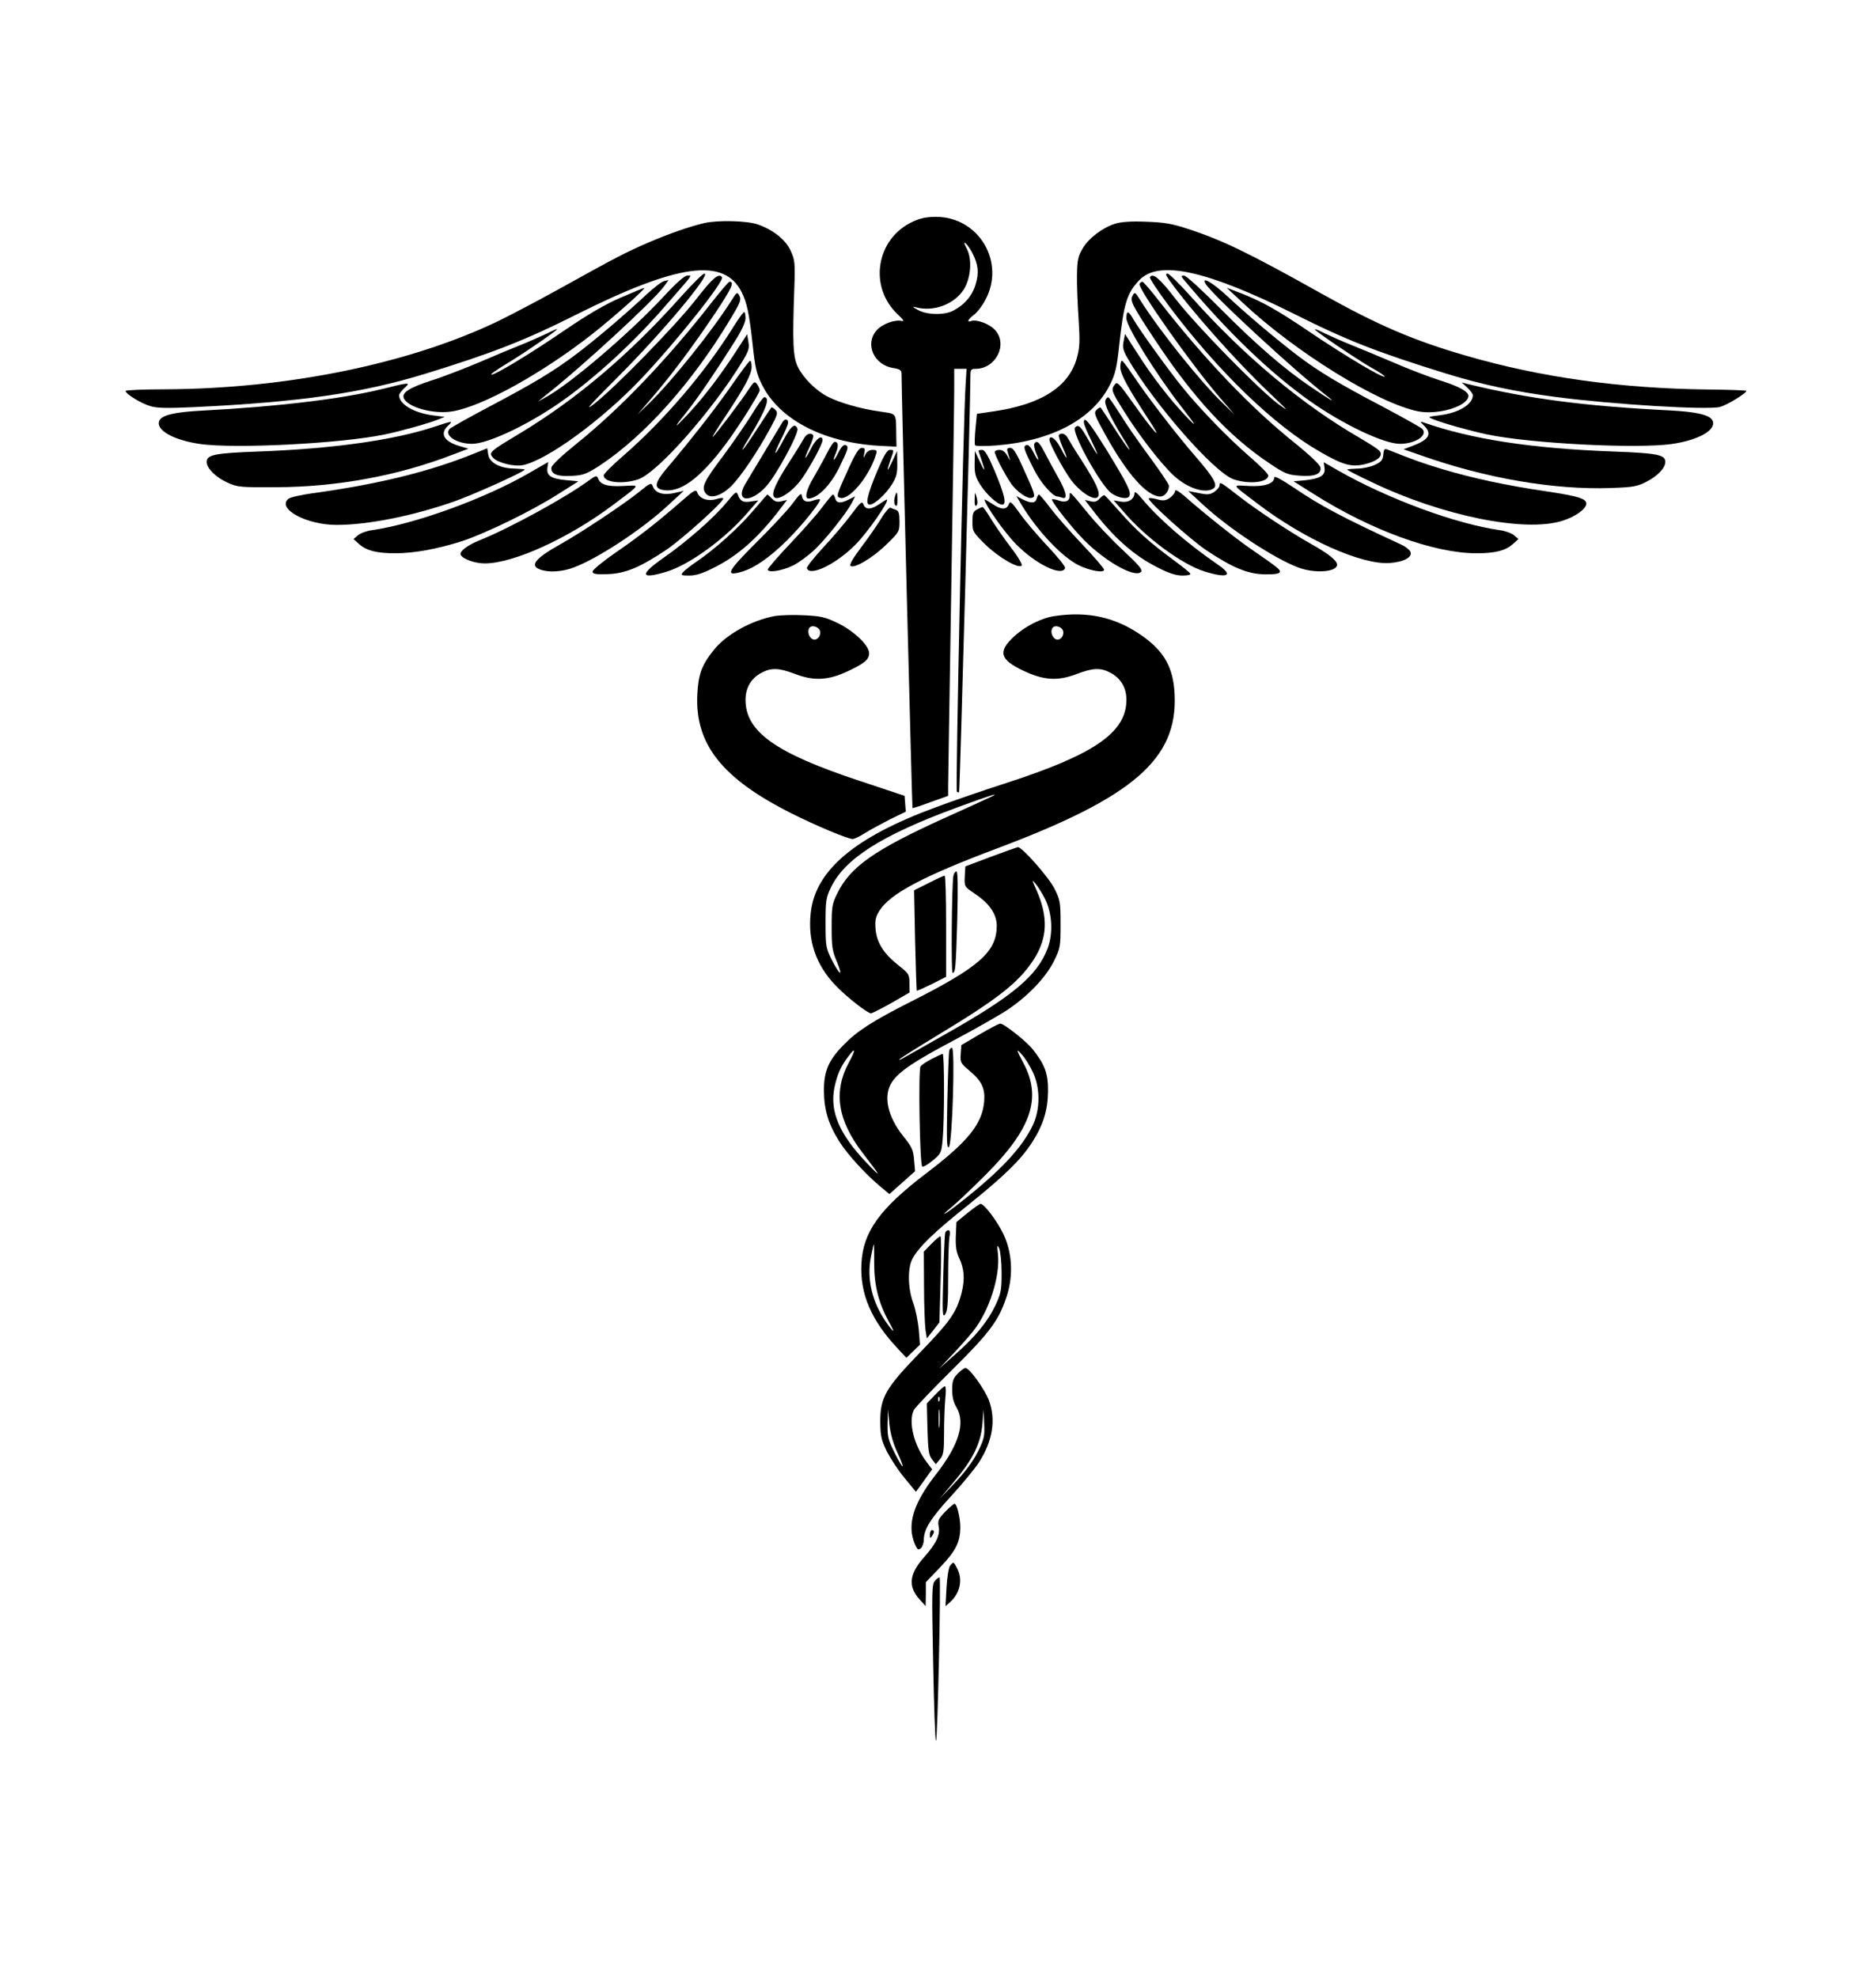 <?xml version="1.0" standalone="no"?>
<!DOCTYPE svg PUBLIC "-//W3C//DTD SVG 20010904//EN"
 "http://www.w3.org/TR/2001/REC-SVG-20010904/DTD/svg10.dtd">
<svg version="1.0" xmlns="http://www.w3.org/2000/svg"
 width="926pt" height="976pt" viewBox="0 0 926 976"
 preserveAspectRatio="xMidYMid meet">

<g transform="translate(0,976) scale(0.1,-0.1)"
fill="#000000" stroke="none">
<path d="M4505 8666 c-181 -84 -219 -322 -73 -458 26 -24 33 -35 20 -32 -34 9
-99 -15 -126 -47 -58 -68 -12 -170 83 -185 33 -5 41 -11 41 -28 -1 -53 52
-2141 54 -2143 1 -2 41 11 89 29 l87 31 0 46 c0 25 7 451 15 946 8 495 15 948
15 1008 l0 107 31 0 30 0 -5 -82 c-11 -156 -50 -1998 -43 -2004 4 -4 9 -5 11
-3 4 4 56 1924 56 2052 0 33 3 37 25 37 99 0 160 117 99 189 -26 31 -93 57
-120 47 -24 -9 -16 9 14 31 15 11 40 43 55 72 102 186 -31 411 -243 411 -47 0
-79 -7 -115 -24z m295 -155 c29 -58 33 -96 16 -153 -16 -57 -56 -103 -113
-132 -45 -22 -129 -20 -173 5 -26 14 -28 18 -10 13 86 -24 188 13 236 86 36
55 44 150 16 203 -14 27 -16 34 -5 26 8 -7 23 -29 33 -48z"/>
<path d="M3475 8659 c-71 -17 -168 -50 -275 -96 -113 -49 -152 -69 -444 -231
-105 -58 -240 -129 -300 -158 -440 -210 -1038 -332 -1640 -335 -108 0 -196 -4
-196 -8 0 -15 77 -62 122 -75 33 -10 83 -11 213 -5 527 25 832 69 1145 165
325 100 491 164 741 290 505 253 732 284 819 114 27 -53 38 -106 55 -259 12
-112 19 -145 45 -197 88 -179 316 -294 605 -305 l60 -3 -1 55 c-2 117 6 105
-85 119 -92 13 -195 43 -252 72 -58 29 -122 93 -148 146 -25 51 -28 119 -18
397 4 118 2 134 -18 177 -24 54 -85 103 -161 130 -52 19 -198 23 -267 7z"/>
<path d="M5504 8656 c-63 -20 -131 -72 -160 -122 -23 -39 -27 -58 -28 -132 -1
-48 3 -145 8 -217 7 -112 6 -139 -9 -193 -40 -141 -176 -228 -412 -262 l-81
-12 -7 -73 c-4 -40 -5 -77 -2 -82 3 -5 49 -5 104 -1 276 22 479 131 563 302
26 52 33 85 45 197 22 202 38 253 98 316 96 102 334 49 771 -169 257 -129 407
-187 746 -292 179 -55 341 -89 541 -115 280 -37 748 -65 809 -49 34 9 130 67
130 79 0 3 -84 6 -187 7 -432 5 -826 59 -1197 167 -259 75 -434 150 -711 305
-361 202 -491 265 -663 321 -79 26 -117 32 -207 35 -74 3 -123 -1 -151 -10z"/>
<path d="M3363 8298 c-257 -288 -516 -507 -798 -677 -150 -90 -154 -94 -131
-120 23 -25 105 -45 148 -36 120 26 386 220 578 421 170 178 416 486 404 506
-15 23 -47 -4 -129 -110 -99 -127 -402 -438 -505 -517 -48 -37 -19 -4 110 125
225 224 473 520 437 520 -8 0 -59 -51 -114 -112z"/>
<path d="M5770 8380 c104 -146 327 -398 495 -558 96 -91 102 -98 45 -56 -100
75 -404 386 -505 516 -82 106 -114 133 -129 110 -3 -5 40 -69 94 -142 243
-323 520 -591 747 -720 111 -64 153 -76 218 -61 62 14 95 42 75 65 -6 9 -49
36 -93 62 -288 166 -577 407 -839 701 -56 62 -107 113 -115 113 -11 0 -9 -7 7
-30z"/>
<path d="M3276 8297 c-170 -183 -468 -437 -587 -500 l-34 -18 29 23 c181 141
545 476 596 548 l20 28 -22 -5 c-13 -3 -52 -34 -88 -67 -91 -86 -250 -222
-345 -293 -111 -84 -209 -143 -425 -257 -102 -54 -191 -104 -199 -111 -33 -31
31 -75 109 -75 79 0 279 95 440 208 168 118 360 294 518 477 140 160 129 145
104 145 -13 0 -54 -36 -116 -103z"/>
<path d="M5841 8383 c215 -258 430 -465 629 -605 161 -113 361 -208 440 -208
78 0 142 44 109 75 -8 7 -97 57 -199 111 -212 111 -311 171 -413 248 -100 76
-250 202 -343 289 -77 72 -135 106 -114 68 26 -49 441 -432 605 -559 46 -36 9
-15 -85 49 -129 87 -268 207 -446 386 -89 90 -169 163 -179 163 -16 0 -16 -2
-4 -17z"/>
<path d="M3510 8264 c-215 -276 -450 -521 -660 -690 -78 -63 -126 -108 -128
-121 -5 -32 30 -46 103 -41 55 3 72 10 137 52 220 146 454 407 641 718 51 84
57 99 47 118 -11 21 -13 20 -39 -22 -96 -152 -299 -404 -407 -508 l-57 -55 69
80 c95 110 203 254 313 418 82 123 98 157 72 157 -5 0 -45 -48 -91 -106z"/>
<path d="M5625 8360 c-12 -20 256 -400 399 -565 l69 -80 -57 55 c-108 104
-311 356 -407 508 -26 42 -28 43 -39 22 -13 -24 -1 -48 113 -220 188 -284 364
-474 564 -607 73 -49 89 -56 146 -60 74 -6 110 7 105 40 -2 13 -50 59 -128
122 -215 172 -442 410 -662 691 -44 57 -84 104 -89 104 -4 0 -11 -4 -14 -10z"/>
<path d="M3065 8292 c-77 -33 -161 -82 -280 -163 -171 -117 -352 -226 -360
-217 -3 3 28 24 67 48 80 47 258 169 258 176 0 2 -22 -7 -49 -21 -28 -13 -85
-39 -128 -56 -43 -17 -139 -57 -213 -89 -74 -31 -180 -72 -235 -89 -104 -34
-142 -58 -132 -85 18 -46 147 -81 239 -66 148 24 442 186 693 383 103 81 266
226 255 226 -3 1 -54 -21 -115 -47z"/>
<path d="M6130 8270 c262 -247 677 -503 872 -540 95 -18 237 23 246 73 5 23
-44 50 -146 82 -47 15 -147 53 -221 85 -75 32 -171 72 -214 89 -43 17 -100 43
-128 56 -27 14 -49 23 -49 20 0 -8 201 -144 277 -188 40 -22 71 -43 68 -45 -9
-9 -189 98 -363 215 -171 116 -246 158 -367 204 l-50 19 75 -70z"/>
<path d="M3620 8147 c-140 -225 -343 -462 -547 -639 -51 -44 -93 -86 -93 -94
0 -35 95 -45 171 -19 96 34 365 338 513 581 32 53 36 67 30 98 l-6 37 -59 -91
c-77 -118 -162 -229 -239 -310 -68 -72 -67 -65 4 23 50 62 150 210 234 344 33
52 52 94 52 113 0 16 -3 30 -7 30 -5 -1 -28 -33 -53 -73z"/>
<path d="M5560 8189 c0 -40 145 -273 269 -433 79 -101 85 -113 21 -46 -78 83
-163 192 -238 310 l-59 92 -7 -37 c-6 -29 -2 -45 20 -83 130 -224 426 -563
523 -597 76 -26 171 -16 171 19 0 8 -42 50 -93 94 -104 90 -243 233 -328 338
-68 83 -213 284 -243 336 -26 46 -36 48 -36 7z"/>
<path d="M3615 7864 c-75 -109 -201 -270 -322 -413 -59 -69 -66 -97 -28 -107
87 -22 188 51 321 230 63 85 164 246 164 261 0 6 -6 19 -13 29 -12 16 -15 14
-42 -26 -39 -60 -166 -227 -177 -234 -5 -3 22 41 60 98 98 147 132 211 132
247 0 17 -3 31 -7 31 -5 0 -44 -53 -88 -116z"/>
<path d="M5530 7948 c0 -34 39 -105 143 -263 77 -118 18 -53 -85 93 -65 91
-74 101 -85 85 -20 -26 -17 -33 43 -129 78 -125 186 -264 248 -321 67 -62 154
-90 195 -64 24 16 4 53 -90 161 -96 111 -234 290 -309 402 -25 37 -48 68 -52
68 -5 0 -8 -14 -8 -32z"/>
<path d="M1880 7839 c-197 -48 -516 -86 -880 -105 -137 -7 -203 -22 -214 -51
-18 -45 70 -95 203 -114 173 -24 690 2 909 47 82 17 221 56 267 75 l30 12 -55
7 c-96 12 -170 55 -170 100 0 6 12 22 26 35 33 30 29 30 -116 -6z"/>
<path d="M7243 7847 c15 -14 27 -31 27 -37 0 -45 -70 -88 -164 -99 -60 -8 -61
-8 -31 -20 46 -19 185 -58 267 -75 219 -45 736 -71 909 -47 133 19 221 69 203
114 -11 29 -77 45 -214 52 -421 21 -699 58 -995 130 l-30 8 28 -26z"/>
<path d="M3711 7715 c-29 -46 -92 -138 -141 -204 -96 -127 -109 -155 -87 -185
22 -30 76 -14 127 36 47 47 128 167 190 281 39 72 41 80 27 95 -9 9 -18 14
-20 11 -2 -2 -33 -50 -70 -106 -73 -114 -100 -140 -37 -39 81 134 104 196 72
196 -5 0 -33 -38 -61 -85z"/>
<path d="M5456 7784 c-6 -17 23 -80 84 -180 63 -101 36 -75 -37 39 -37 56 -68
104 -70 106 -2 3 -11 -3 -20 -11 -15 -15 -11 -25 43 -123 108 -195 206 -305
271 -305 22 0 43 26 43 53 0 8 -43 71 -95 142 -52 70 -118 165 -146 211 -29
46 -55 84 -59 84 -4 0 -11 -7 -14 -16z"/>
<path d="M3863 7678 c-29 -48 -169 -280 -186 -309 -49 -85 27 -93 103 -11 51
55 165 265 156 287 -11 30 -32 13 -66 -51 -47 -89 -60 -94 -16 -5 20 39 36 77
36 86 0 18 -16 20 -27 3z"/>
<path d="M5350 7676 c0 -9 16 -48 35 -86 19 -39 33 -70 31 -70 -3 0 -21 29
-41 65 -41 72 -51 83 -68 66 -21 -21 124 -283 178 -324 35 -25 83 -33 90 -14
9 21 -12 62 -113 227 -86 138 -112 170 -112 136z"/>
<path d="M2140 7653 c-197 -65 -502 -108 -867 -121 -215 -8 -253 -16 -253 -52
0 -30 46 -76 102 -101 50 -23 64 -24 243 -23 298 1 603 57 873 162 l74 28 -44
13 c-77 23 -99 61 -56 101 27 25 22 24 -72 -7z"/>
<path d="M7028 7661 c42 -41 27 -70 -53 -100 l-47 -18 89 -31 c317 -112 654
-170 935 -160 108 4 129 7 175 31 55 28 93 68 93 98 0 35 -39 43 -255 51 -408
15 -704 61 -943 145 -13 4 -12 1 6 -16z"/>
<path d="M3969 7598 c-7 -13 -38 -64 -70 -113 -70 -109 -91 -156 -79 -176 16
-25 92 24 138 89 45 65 102 171 102 190 0 30 -32 8 -55 -38 -33 -66 -41 -64
-10 2 13 28 22 55 19 60 -10 15 -33 8 -45 -14z"/>
<path d="M5227 7614 c-3 -3 5 -30 18 -60 30 -68 24 -70 -10 -4 -22 44 -55 68
-55 40 0 -18 61 -133 102 -192 46 -65 122 -114 138 -89 12 20 -9 67 -79 176
-32 49 -63 100 -70 113 -11 21 -31 29 -44 16z"/>
<path d="M4081 7522 c-16 -32 -46 -85 -65 -118 -35 -58 -46 -104 -26 -104 44
0 106 62 150 148 47 96 51 109 34 116 -9 3 -21 -8 -34 -34 -25 -50 -34 -52
-14 -5 14 35 12 55 -6 55 -6 0 -23 -26 -39 -58z"/>
<path d="M5105 7570 c-3 -5 1 -25 9 -45 20 -47 11 -45 -14 5 -13 26 -25 37
-34 34 -17 -7 -13 -20 38 -121 31 -63 92 -133 116 -133 4 0 15 -3 24 -6 28
-11 18 33 -23 104 -21 37 -50 91 -65 120 -26 51 -39 62 -51 42z"/>
<path d="M2345 7524 c-217 -89 -475 -153 -803 -198 -57 -8 -110 -20 -118 -27
-59 -49 88 -129 237 -129 154 0 372 43 579 115 95 33 350 148 350 158 0 2 -23
4 -51 5 -72 1 -123 29 -129 69 l-5 31 -60 -24z"/>
<path d="M4188 7447 c-59 -130 -61 -137 -43 -143 44 -17 146 104 179 214 6 19
4 22 -17 22 -15 0 -28 -8 -35 -22 -11 -22 -11 -21 -6 5 5 22 3 27 -12 27 -14
0 -31 -26 -66 -103z"/>
<path d="M4973 7533 c2 -10 8 -27 11 -38 4 -11 -1 -5 -10 13 -12 22 -25 32
-41 32 -13 0 -23 -5 -23 -10 0 -14 46 -105 78 -152 28 -43 85 -83 107 -74 18
6 14 18 -48 154 -31 69 -46 92 -60 92 -14 0 -18 -5 -14 -17z"/>
<path d="M6828 7517 c-2 -26 -10 -36 -40 -50 -20 -10 -60 -19 -87 -19 -28 -1
-51 -3 -51 -5 0 -3 55 -31 123 -63 347 -166 752 -248 938 -190 65 20 119 59
119 85 0 25 -41 37 -200 61 -192 28 -360 64 -510 109 -100 30 -141 45 -267 95
-19 8 -22 6 -25 -23z"/>
<path d="M4331 7438 c-50 -119 -61 -168 -38 -168 23 0 77 49 109 99 23 37 28
55 27 105 l-1 61 -23 -50 c-27 -58 -31 -56 -10 5 19 52 19 50 -3 50 -13 0 -29
-27 -61 -102z"/>
<path d="M4830 7536 c0 -2 7 -23 15 -46 21 -61 17 -63 -10 -5 l-23 50 -1 -61
c-1 -50 4 -68 27 -105 32 -50 86 -99 109 -99 23 0 12 49 -38 168 -32 75 -48
102 -61 102 -10 0 -18 -2 -18 -4z"/>
<path d="M2610 7425 c-220 -127 -561 -250 -773 -281 -26 -3 -58 -15 -70 -25
l-22 -19 28 -25 c36 -32 86 -45 178 -45 95 0 213 22 333 61 117 39 343 149
471 231 l100 63 -62 6 c-74 7 -96 22 -91 61 3 15 4 28 4 28 -1 0 -44 -25 -96
-55z"/>
<path d="M6538 7450 c5 -36 -22 -52 -98 -60 l-55 -5 100 -63 c283 -179 594
-292 803 -292 93 0 143 13 179 45 l28 25 -22 19 c-12 10 -44 22 -70 25 -218
31 -552 154 -799 295 l-70 40 4 -29z"/>
<path d="M2905 7388 c-114 -84 -393 -236 -538 -294 -62 -25 -103 -57 -92 -73
12 -21 71 -41 118 -41 143 0 417 126 635 290 139 105 134 96 48 92 -77 -4
-112 6 -124 37 -6 16 -11 15 -47 -11z"/>
<path d="M6290 7405 c0 -31 -46 -47 -125 -43 -86 4 -91 14 42 -87 230 -176
514 -303 653 -293 71 5 115 30 101 57 -6 10 -25 25 -43 33 -288 133 -404 194
-535 284 -57 38 -93 57 -93 49z"/>
<path d="M3150 7329 c-78 -62 -286 -200 -390 -258 -119 -67 -146 -102 -94
-121 41 -16 109 -12 166 10 121 45 342 191 468 309 l75 69 -47 -11 c-55 -12
-94 0 -106 34 -7 19 -12 17 -72 -32z"/>
<path d="M6020 7366 c0 -9 -12 -23 -26 -33 -22 -14 -34 -15 -77 -6 l-52 10 75
-69 c127 -117 348 -263 468 -308 81 -31 192 -23 192 14 0 20 -46 56 -127 101
-101 57 -258 160 -348 229 -102 79 -105 81 -105 62z"/>
<path d="M3366 7289 c-117 -102 -204 -171 -325 -254 -64 -44 -116 -87 -116
-95 0 -12 15 -15 74 -13 86 3 156 31 287 118 77 51 284 237 284 255 0 5 -16 3
-35 -3 -41 -12 -81 2 -93 32 -6 18 -14 14 -76 -40z"/>
<path d="M5800 7336 c0 -8 -12 -23 -26 -33 -21 -14 -33 -15 -65 -6 -21 6 -39
7 -39 3 0 -18 208 -204 284 -255 131 -87 204 -117 288 -119 47 -1 72 3 75 11
4 12 -6 20 -148 118 -71 49 -226 172 -321 256 -33 28 -48 36 -48 25z"/>
<path d="M3585 7279 c-62 -75 -197 -193 -312 -273 -118 -83 -112 -106 17 -67
115 35 293 165 404 296 l49 56 -34 -5 c-39 -7 -55 0 -66 31 -8 21 -12 18 -58
-38z"/>
<path d="M5600 7328 c0 -31 -30 -50 -68 -43 l-35 6 49 -56 c109 -128 288 -260
400 -295 114 -35 144 -20 68 32 -158 109 -295 228 -377 327 -22 27 -37 38 -37
29z"/>
<path d="M3911 7274 c-24 -32 -105 -119 -179 -192 -143 -143 -156 -168 -70
-143 62 18 139 72 222 154 75 74 172 195 163 203 -2 2 -16 0 -31 -5 -33 -13
-54 -5 -58 22 -2 17 -11 10 -47 -39z"/>
<path d="M4416 7304 c-4 -15 -2 -32 3 -37 8 -8 11 0 11 26 0 44 -5 47 -14 11z"/>
<path d="M4811 7296 c-1 -26 2 -37 9 -30 6 6 6 21 1 39 -9 30 -9 30 -10 -9z"/>
<path d="M5280 7313 c0 -26 -22 -35 -56 -22 -15 5 -29 7 -31 5 -6 -6 71 -107
138 -180 105 -115 268 -211 301 -178 10 10 -10 33 -89 107 -56 52 -132 132
-169 178 -98 119 -94 115 -94 90z"/>
<path d="M3717 7239 c-73 -85 -186 -187 -277 -249 -31 -21 -62 -45 -69 -54
-12 -14 -9 -16 32 -16 32 0 67 11 123 40 119 59 222 152 329 294 l30 39 -27
-6 c-21 -6 -33 -2 -48 13 -11 11 -21 20 -22 20 -2 -1 -34 -37 -71 -81z"/>
<path d="M4057 7255 c-27 -36 -98 -116 -158 -179 -60 -63 -109 -120 -109 -126
0 -18 70 -7 125 20 25 12 70 45 100 72 56 51 163 185 191 239 l15 30 -30 -15
c-40 -21 -62 -20 -68 4 -3 11 -8 20 -12 20 -3 -1 -28 -30 -54 -65z"/>
<path d="M5117 7300 c-6 -24 -28 -25 -69 -4 l-31 16 23 -39 c78 -130 200 -260
284 -302 55 -27 126 -40 126 -22 0 6 -49 63 -108 125 -60 63 -131 144 -158
180 -27 36 -52 65 -55 66 -4 0 -9 -9 -12 -20z"/>
<path d="M5427 7299 c-13 -14 -24 -18 -45 -12 l-27 6 30 -39 c107 -142 210
-235 329 -294 56 -29 91 -40 123 -40 27 0 42 4 38 10 -3 6 -41 36 -83 67 -116
85 -187 149 -265 238 -39 44 -73 81 -76 82 -3 0 -14 -7 -24 -18z"/>
<path d="M4341 7273 c-42 -29 -69 -29 -79 -2 -7 18 -14 12 -61 -51 -30 -40
-92 -113 -138 -162 -46 -50 -82 -95 -80 -102 14 -43 146 21 242 119 58 59 164
211 153 220 -2 1 -18 -9 -37 -22z"/>
<path d="M4860 7295 c0 -23 99 -164 155 -220 97 -99 228 -162 242 -118 3 7
-37 56 -87 109 -50 53 -112 126 -137 162 -42 58 -47 62 -54 43 -11 -28 -38
-27 -83 4 -20 13 -36 22 -36 20z"/>
<path d="M4350 7202 c-19 -31 -63 -95 -98 -141 -41 -54 -60 -87 -54 -93 16
-16 110 39 178 106 62 60 64 63 64 113 0 39 -4 52 -17 57 -10 3 -22 8 -28 11
-5 2 -26 -21 -45 -53z"/>
<path d="M4823 7246 c-19 -9 -23 -19 -23 -60 0 -48 2 -52 65 -114 65 -63 162
-119 178 -103 5 5 -19 46 -55 92 -35 46 -79 110 -98 141 -19 32 -37 57 -40 56
-3 0 -15 -5 -27 -12z"/>
<path d="M3823 6720 c-112 -21 -236 -89 -297 -164 -62 -76 -79 -122 -84 -223
-12 -245 123 -415 464 -586 121 -61 279 -127 303 -127 8 0 35 13 60 29 25 16
81 46 124 68 l78 38 -3 39 -3 39 -219 73 c-418 138 -566 243 -566 401 0 60 28
107 80 134 47 25 85 24 166 -7 92 -35 163 -31 259 14 84 40 105 58 105 89 0
38 -74 109 -154 148 -62 30 -83 35 -166 39 -52 3 -118 1 -147 -4z m225 -76 c4
-29 -23 -51 -43 -34 -16 13 -20 42 -8 54 14 14 48 1 51 -20z"/>
<path d="M5205 6720 c-64 -9 -145 -50 -200 -101 -80 -74 -70 -113 43 -167 103
-49 171 -54 266 -18 81 31 119 32 166 7 52 -27 80 -74 80 -134 0 -160 -155
-268 -585 -408 -121 -39 -281 -94 -355 -122 -400 -147 -595 -311 -618 -520
-16 -137 25 -258 122 -359 53 -56 158 -138 175 -138 6 0 51 23 101 51 l90 52
-1 46 c0 43 -4 48 -52 86 -75 59 -109 113 -115 179 -4 44 0 62 18 91 53 85
215 171 585 310 671 252 888 441 873 758 -6 133 -51 213 -162 291 -129 90
-265 121 -431 96z m43 -76 c4 -29 -23 -51 -43 -34 -16 13 -20 42 -8 54 14 14
48 1 51 -20z m-363 -819 c-16 -8 -118 -54 -226 -103 -342 -155 -462 -239 -526
-370 -26 -52 -28 -67 -28 -167 0 -96 3 -118 27 -173 31 -76 13 -65 -28 15 -27
55 -29 65 -29 178 0 109 2 125 26 175 68 143 251 259 624 396 163 60 224 79
160 49z"/>
<path d="M4890 5532 l-125 -47 -3 -50 c-2 -50 -2 -50 50 -85 73 -49 108 -101
108 -159 -1 -128 -86 -203 -425 -374 -186 -94 -264 -144 -330 -212 -76 -77
-99 -132 -98 -230 1 -93 23 -165 78 -251 41 -63 124 -154 197 -216 l48 -40 63
56 64 57 -5 56 c-4 49 -11 64 -53 116 -79 99 -101 201 -56 268 35 52 107 101
304 205 100 53 216 119 258 146 106 69 196 163 237 245 32 65 33 73 33 183 0
108 -2 119 -30 175 -28 56 -160 206 -181 205 -5 -1 -65 -22 -134 -48z m268
-207 c36 -71 41 -171 13 -245 -51 -134 -170 -234 -501 -421 -255 -145 -230
-131 -230 -126 0 3 83 55 185 117 302 182 402 261 476 373 70 107 74 212 15
345 -23 51 -24 55 -5 32 12 -14 33 -47 47 -75z m-967 -806 c-79 -145 -57 -286
67 -448 94 -122 97 -130 19 -48 -135 142 -182 253 -158 372 14 65 31 103 69
153 35 47 37 34 3 -29z"/>
<path d="M4706 5438 c-8 -37 -12 -478 -4 -478 14 0 16 20 23 258 4 168 3 242
-4 242 -6 0 -13 -10 -15 -22z"/>
<path d="M4584 5403 l-72 -36 5 -246 c3 -135 7 -247 8 -249 2 -2 35 13 74 32
l71 36 0 250 c0 138 -3 250 -7 249 -5 0 -40 -16 -79 -36z"/>
<path d="M4835 4656 l-90 -53 -3 -44 c-3 -41 0 -46 43 -82 61 -51 78 -87 73
-151 -9 -111 -79 -198 -284 -354 -232 -176 -314 -290 -322 -447 -8 -150 50
-283 182 -422 l40 -43 34 33 33 32 -6 75 c-4 41 -16 100 -27 130 -27 72 -29
173 -4 219 31 58 104 129 276 266 181 146 259 222 315 309 55 86 77 158 78
251 1 87 -15 131 -75 207 -32 40 -143 128 -161 127 -7 0 -52 -24 -102 -53z
m263 -186 c37 -77 37 -182 1 -260 -52 -111 -158 -225 -352 -378 -84 -67 -120
-86 -46 -25 24 20 98 90 165 157 226 227 277 378 186 550 -37 69 -38 76 -7 41
15 -16 39 -55 53 -85z m-783 -947 c0 -105 22 -192 71 -282 34 -61 30 -64 -10
-8 -72 102 -100 219 -76 330 6 31 12 57 13 57 2 0 2 -44 2 -97z"/>
<path d="M4686 4578 c-3 -7 -7 -121 -10 -252 -4 -198 -3 -237 8 -225 17 18 31
489 15 489 -5 0 -11 -6 -13 -12z"/>
<path d="M4599 4535 c-25 -13 -50 -29 -55 -37 -12 -15 -4 -482 8 -494 4 -4 27
9 51 29 42 34 44 39 50 104 9 95 9 423 0 423 -5 -1 -29 -12 -54 -25z"/>
<path d="M4776 3775 l-55 -45 -3 -68 c-2 -48 2 -78 14 -104 28 -58 32 -108 14
-179 -25 -95 -55 -138 -206 -294 -170 -176 -195 -220 -195 -341 1 -70 5 -89
32 -145 18 -35 57 -95 88 -132 l56 -68 40 55 40 56 -25 33 c-65 84 -94 202
-65 260 6 12 91 101 188 197 191 189 234 248 273 373 30 99 23 210 -19 297
-29 62 -95 150 -113 150 -4 0 -33 -20 -64 -45z m168 -295 c0 -86 -3 -101 -30
-160 -39 -82 -100 -156 -200 -244 l-79 -70 66 70 c36 38 82 90 102 115 79 99
134 269 123 379 -5 47 -4 51 6 30 6 -14 12 -68 12 -120z m-515 -886 c42 -91
32 -93 -13 -3 -32 64 -36 80 -35 143 l2 71 7 -72 c5 -48 19 -96 39 -139z"/>
<path d="M4666 3678 c-3 -7 -7 -105 -10 -218 -5 -181 -4 -203 9 -186 12 16 15
55 15 180 0 89 3 178 6 199 5 25 3 37 -5 37 -6 0 -13 -6 -15 -12z"/>
<path d="M4597 3622 l-37 -38 1 -169 c0 -94 4 -190 7 -215 l7 -44 31 39 31 40
6 213 c4 116 3 212 -1 212 -4 0 -25 -17 -45 -38z"/>
<path d="M4727 2982 c-22 -23 -27 -37 -27 -80 0 -34 7 -63 20 -84 47 -78 14
-187 -100 -333 -112 -143 -144 -248 -105 -342 13 -30 17 -33 30 -23 8 7 15 26
15 43 0 51 35 107 137 217 53 58 114 132 135 164 68 106 85 211 49 307 -21 55
-96 159 -115 159 -7 0 -24 -13 -39 -28z m99 -387 c-23 -45 -62 -98 -111 -150
l-76 -80 70 84 c93 109 132 189 140 283 l6 73 3 -70 c3 -62 0 -76 -32 -140z"/>
<path d="M4615 2877 l-40 -42 3 -125 c3 -104 6 -129 22 -150 l19 -25 20 24
c18 21 21 37 21 131 0 59 3 135 6 169 4 34 3 61 -2 61 -5 -1 -27 -20 -49 -43z
m22 -29 c-3 -8 -6 -5 -6 6 -1 11 2 17 5 13 3 -3 4 -12 1 -19z m0 -125 c-2 -21
-4 -4 -4 37 0 41 2 58 4 38 2 -21 2 -55 0 -75z"/>
<path d="M4666 2301 c-33 -34 -38 -44 -33 -71 9 -42 -10 -84 -71 -153 -75 -84
-81 -145 -22 -210 l29 -32 1 59 0 59 73 76 c76 80 97 123 97 197 0 45 -17 114
-28 114 -5 0 -25 -18 -46 -39z"/>
<path d="M4590 2188 c0 -19 2 -20 10 -8 13 19 13 30 0 30 -5 0 -10 -10 -10
-22z"/>
<path d="M4690 2035 c-7 -8 -15 -56 -18 -108 l-5 -92 23 20 c49 44 63 110 35
165 -18 35 -18 35 -35 15z"/>
<path d="M4616 1961 c-17 -18 -17 -46 -10 -405 4 -212 10 -386 14 -386 8 0 25
798 18 806 -3 2 -13 -5 -22 -15z"/>
</g>
</svg>
